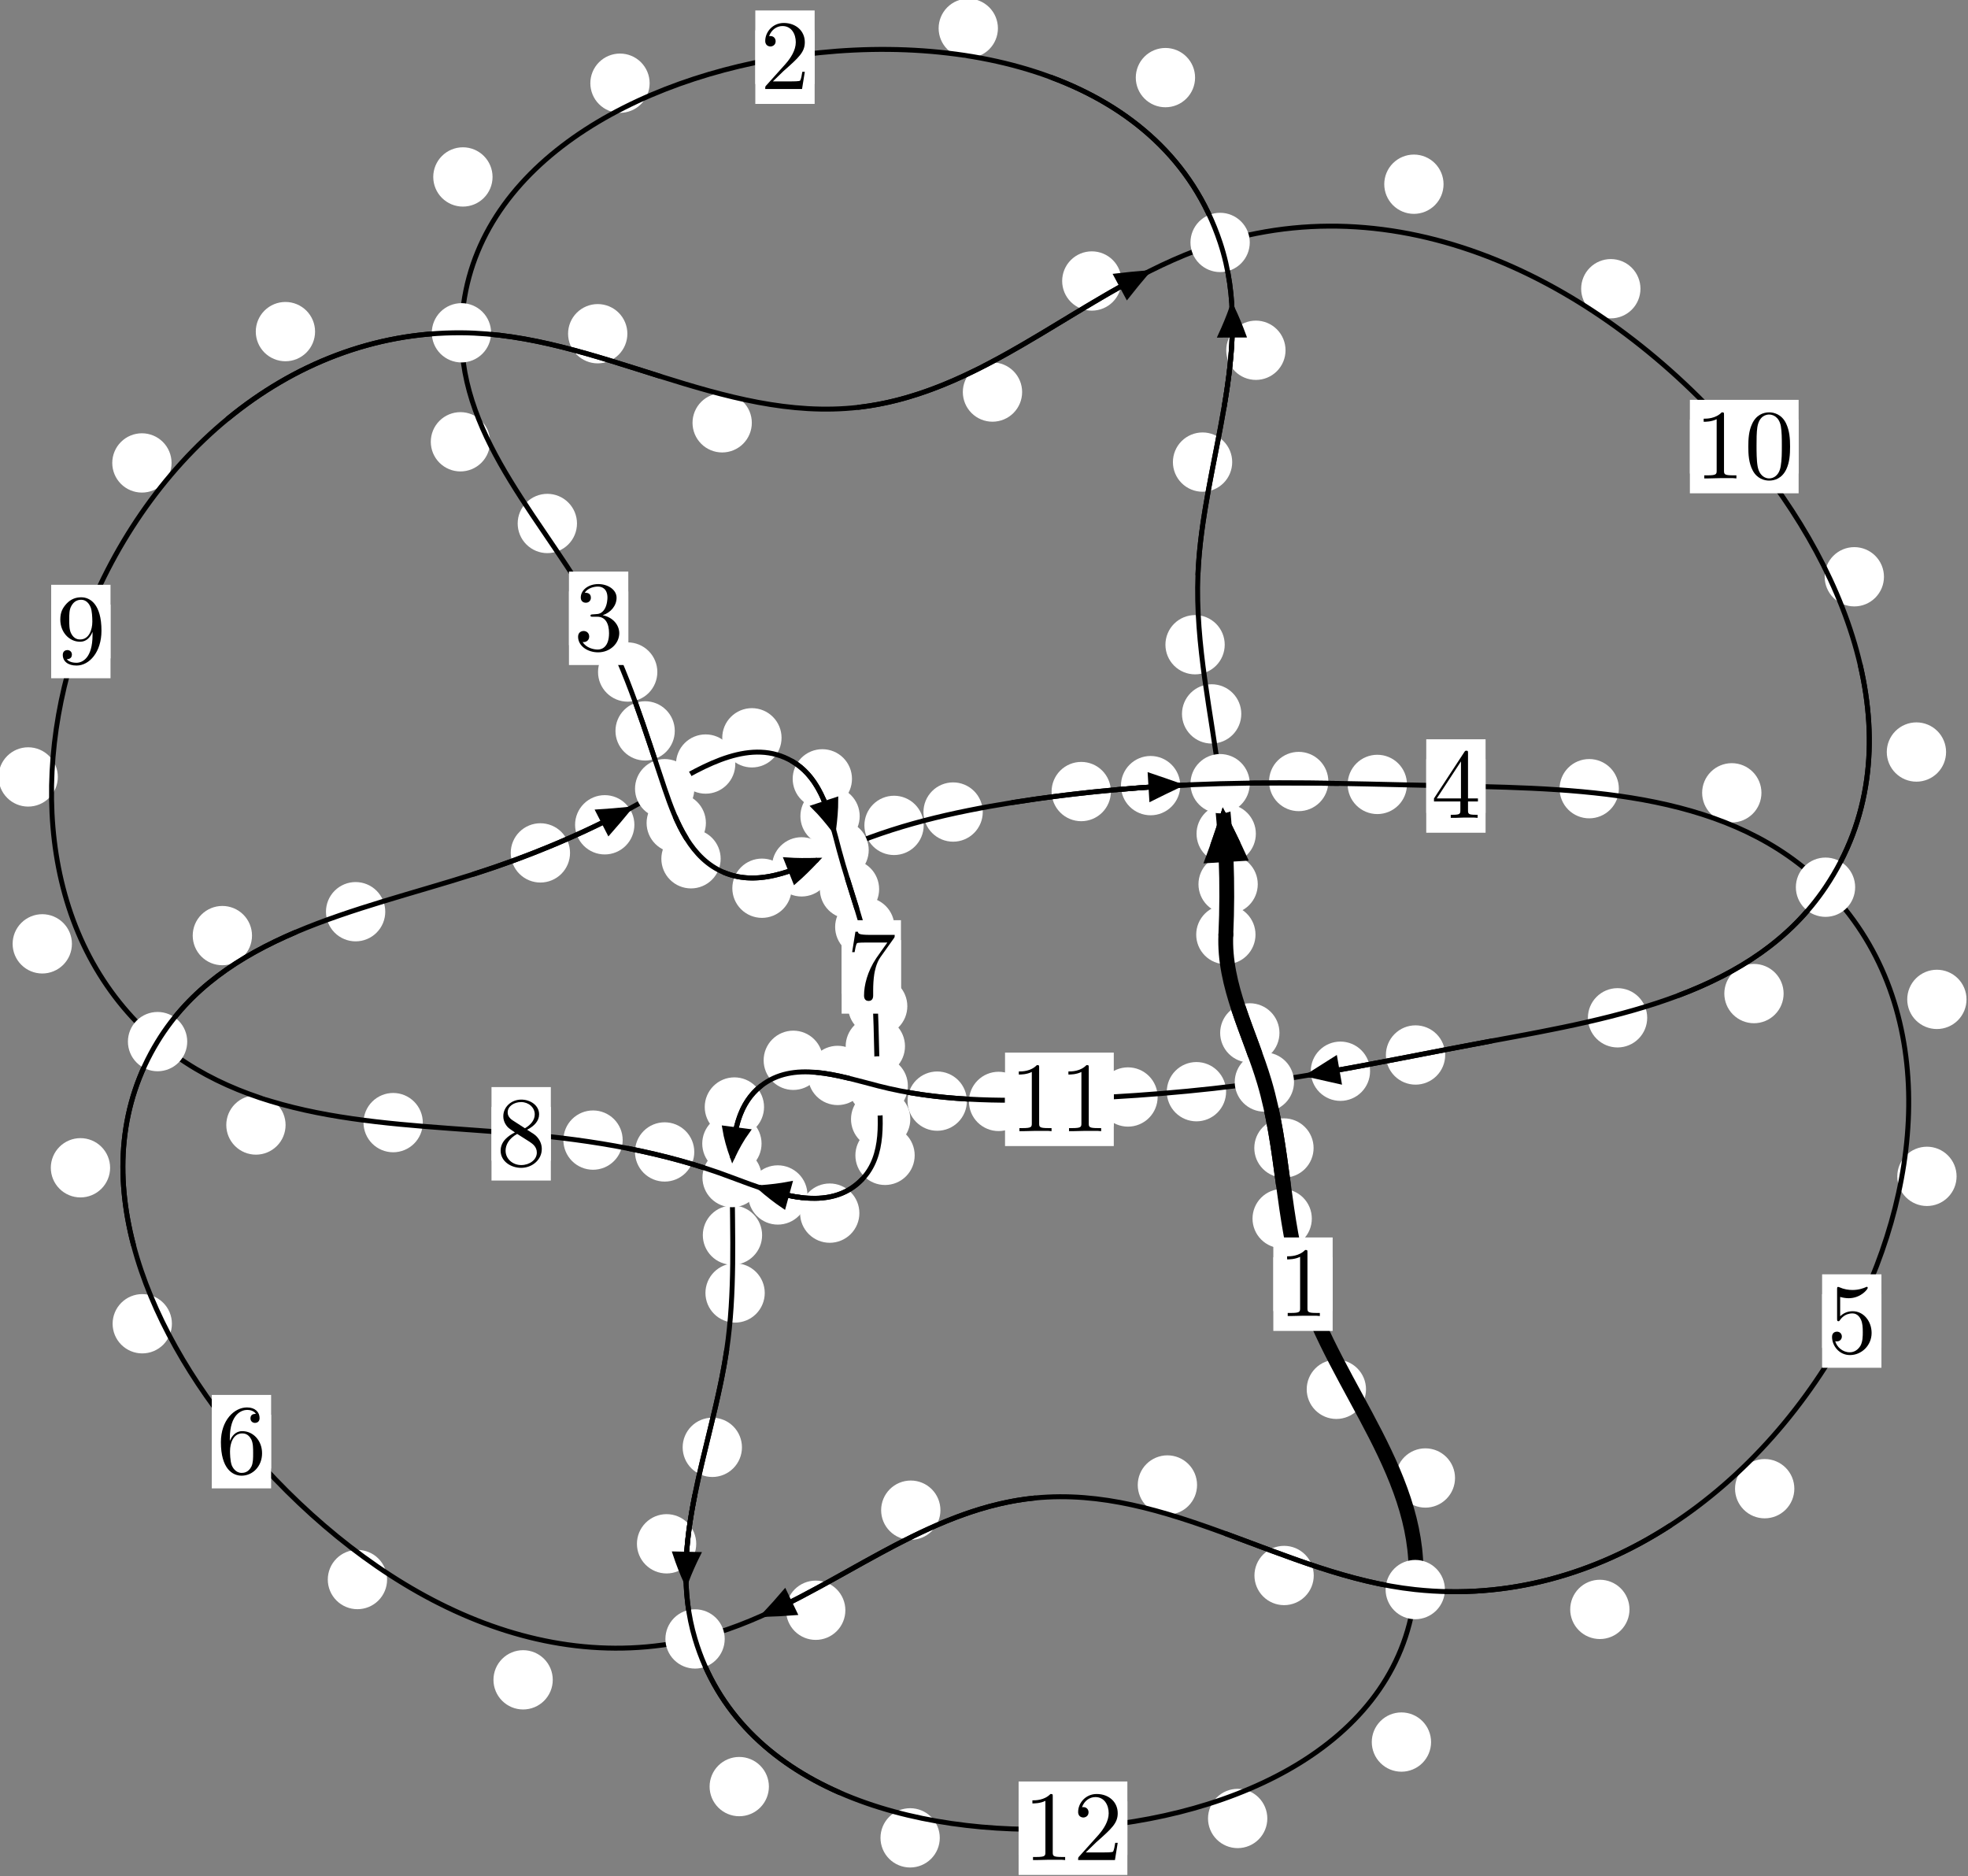 <?xml version="1.0"?>
<!-- Created by MetaPost 1.999 on 2021.07.06:0011 -->
<svg version="1.1" xmlns="http://www.w3.org/2000/svg" xmlns:xlink="http://www.w3.org/1999/xlink" width="198.394" height="189.14" viewBox="0 0 198.394 189.14">
<rect x="0" y="0" width="198.394" height="189.14" fill="#808080" stroke="none"/>
<!-- Original BoundingBox: -123.148849 -110.002686 75.245346 79.137009 -->
  <defs>
    <g transform="scale(0.01,0.01)" id="GLYPHcmr10_48">
      <path style="fill-rule: evenodd;" d="M460 -320C460 -400,455 -480,420 -554C374 -650,292 -666,250 -666C190 -666,117 -640,76 -547C44 -478,39 -400,39 -320C39 -245,43 -155,84 -79C127 2,200 22,249 22C303 22,379 1,423 -94C455 -163,460 -241,460 -320M249 -0C210 -0,151 -25,133 -121C122 -181,122 -273,122 -332C122 -396,122 -462,130 -516C149 -635,224 -644,249 -644C282 -644,348 -626,367 -527C377 -471,377 -395,377 -332C377 -257,377 -189,366 -125C351 -30,294 -0,249 -0"></path>
    </g>
    <g transform="scale(0.01,0.01)" id="GLYPHcmr10_49">
      <path style="fill-rule: evenodd;" d="M294 -640C294 -664,294 -666,271 -666C209 -602,121 -602,89 -602L89 -571C109 -571,168 -571,220 -597L220 -79C220 -43,217 -31,127 -31L95 -31L95 -0L257 -0L130 -3L217 -3L257 -3L297 -3L384 -3L419 -0L419 -31L387 -31C297 -31,294 -42,294 -79"></path>
    </g>
    <g transform="scale(0.01,0.01)" id="GLYPHcmr10_50">
      <path style="fill-rule: evenodd;" d="M127 -77L233 -180C389 -318,449 -372,449 -472C449 -586,359 -666,237 -666C124 -666,50 -574,50 -485C50 -429,100 -429,103 -429C120 -429,155 -441,155 -482C155 -508,137 -534,102 -534C94 -534,92 -534,89 -533C112 -598,166 -635,224 -635C315 -635,358 -554,358 -472C358 -392,308 -313,253 -251L61 -37C50 -26,50 -24,50 -0L421 -0L449 -174L424 -174C419 -144,412 -100,402 -85C395 -77,329 -77,307 -77"></path>
    </g>
    <g transform="scale(0.01,0.01)" id="GLYPHcmr10_51">
      <path style="fill-rule: evenodd;" d="M290 -352C372 -379,430 -449,430 -528C430 -610,342 -666,246 -666C145 -666,69 -606,69 -530C69 -497,91 -478,120 -478C151 -478,171 -500,171 -529C171 -579,124 -579,109 -579C140 -628,206 -641,242 -641C283 -641,338 -619,338 -529C338 -517,336 -459,310 -415C280 -367,246 -364,221 -363C213 -362,189 -360,182 -360C174 -359,167 -358,167 -348C167 -337,174 -337,191 -337L235 -337C317 -337,354 -269,354 -171C354 -35,285 -6,241 -6C198 -6,123 -23,88 -82C123 -77,154 -99,154 -137C154 -173,127 -193,98 -193C74 -193,42 -179,42 -135C42 -44,135 22,244 22C366 22,457 -69,457 -171C457 -253,394 -331,290 -352"></path>
    </g>
    <g transform="scale(0.01,0.01)" id="GLYPHcmr10_52">
      <path style="fill-rule: evenodd;" d="M294 -165L294 -78C294 -42,292 -31,218 -31L197 -31L197 -0L332 -0L238 -3L290 -3L332 -3L374 -3L427 -3L468 -0L468 -31L447 -31C373 -31,371 -42,371 -78L371 -165L471 -165L471 -196L371 -196L371 -651C371 -671,371 -677,355 -677C346 -677,343 -677,335 -665L28 -196L28 -165M300 -196L56 -196L300 -569"></path>
    </g>
    <g transform="scale(0.01,0.01)" id="GLYPHcmr10_53">
      <path style="fill-rule: evenodd;" d="M449 -201C449 -320,367 -420,259 -420C211 -420,168 -404,132 -369L132 -564C152 -558,185 -551,217 -551C340 -551,410 -642,410 -655C410 -661,407 -666,400 -666C399 -666,397 -666,392 -663C372 -654,323 -634,256 -634C216 -634,170 -641,123 -662C115 -665,113 -665,111 -665C101 -665,101 -657,101 -641L101 -345C101 -327,101 -319,115 -319C122 -319,124 -322,128 -328C139 -344,176 -398,257 -398C309 -398,334 -352,342 -334C358 -297,360 -258,360 -208C360 -173,360 -113,336 -71C312 -32,275 -6,229 -6C156 -6,99 -59,82 -118C85 -117,88 -116,99 -116C132 -116,149 -141,149 -165C149 -189,132 -214,99 -214C85 -214,50 -207,50 -161C50 -75,119 22,231 22C347 22,449 -74,449 -201"></path>
    </g>
    <g transform="scale(0.01,0.01)" id="GLYPHcmr10_54">
      <path style="fill-rule: evenodd;" d="M132 -328L132 -352C132 -605,256 -641,307 -641C331 -641,373 -635,395 -601C380 -601,340 -601,340 -556C340 -525,364 -510,386 -510C402 -510,432 -519,432 -558C432 -618,388 -666,305 -666C177 -666,42 -537,42 -316C42 -49,158 22,251 22C362 22,457 -72,457 -204C457 -331,368 -427,257 -427C189 -427,152 -376,132 -328M251 -6C188 -6,158 -66,152 -81C134 -128,134 -208,134 -226C134 -304,166 -404,256 -404C272 -404,318 -404,349 -342C367 -305,367 -254,367 -205C367 -157,367 -107,350 -71C320 -11,274 -6,251 -6"></path>
    </g>
    <g transform="scale(0.01,0.01)" id="GLYPHcmr10_55">
      <path style="fill-rule: evenodd;" d="M476 -609C485 -621,485 -623,485 -644L242 -644C120 -644,118 -657,114 -676L89 -676L56 -470L81 -470C84 -486,93 -549,106 -561C113 -567,191 -567,204 -567L411 -567C400 -551,321 -442,299 -409C209 -274,176 -135,176 -33C176 -23,176 22,222 22C268 22,268 -23,268 -33L268 -84C268 -139,271 -194,279 -248C283 -271,297 -357,341 -419"></path>
    </g>
    <g transform="scale(0.01,0.01)" id="GLYPHcmr10_56">
      <path style="fill-rule: evenodd;" d="M163 -457C117 -487,113 -521,113 -538C113 -599,178 -641,249 -641C322 -641,386 -589,386 -517C386 -460,347 -412,287 -377M309 -362C381 -399,430 -451,430 -517C430 -609,341 -666,250 -666C150 -666,69 -592,69 -499C69 -481,71 -436,113 -389C124 -377,161 -352,186 -335C128 -306,42 -250,42 -151C42 -45,144 22,249 22C362 22,457 -61,457 -168C457 -204,446 -249,408 -291C389 -312,373 -322,309 -362M209 -320L332 -242C360 -223,407 -193,407 -132C407 -58,332 -6,250 -6C164 -6,92 -68,92 -151C92 -209,124 -273,209 -320"></path>
    </g>
    <g transform="scale(0.01,0.01)" id="GLYPHcmr10_57">
      <path style="fill-rule: evenodd;" d="M367 -318L367 -286C367 -52,263 -6,205 -6C188 -6,134 -8,107 -42C151 -42,159 -71,159 -88C159 -119,135 -134,113 -134C97 -134,67 -125,67 -86C67 -19,121 22,206 22C335 22,457 -114,457 -329C457 -598,342 -666,253 -666C198 -666,149 -648,106 -603C65 -558,42 -516,42 -441C42 -316,130 -218,242 -218C303 -218,344 -260,367 -318M243 -241C227 -241,181 -241,150 -304C132 -341,132 -391,132 -440C132 -494,132 -541,153 -578C180 -628,218 -641,253 -641C299 -641,332 -607,349 -562C361 -530,365 -467,365 -421C365 -338,331 -241,243 -241"></path>
    </g>
  </defs>
  <path d="M126.795 89.135C126.795 88.342,126.48 87.582,125.92 87.022C125.36 86.461,124.599 86.146,123.807 86.146C123.014 86.146,122.254 86.461,121.693 87.022C121.133 87.582,120.818 88.342,120.818 89.135C120.818 89.928,121.133 90.688,121.693 91.248C122.254 91.809,123.014 92.124,123.807 92.124C124.599 92.124,125.36 91.809,125.92 91.248C126.48 90.688,126.795 89.928,126.795 89.135Z" style="fill: rgb(100%,100%,100%);stroke: none;"></path>
  <path d="M126.567 94.213C126.567 93.421,126.252 92.66,125.692 92.1C125.131 91.539,124.371 91.225,123.578 91.225C122.786 91.225,122.026 91.539,121.465 92.1C120.905 92.66,120.59 93.421,120.59 94.213C120.59 95.006,120.905 95.766,121.465 96.327C122.026 96.887,122.786 97.202,123.578 97.202C124.371 97.202,125.131 96.887,125.692 96.327C126.252 95.766,126.567 95.006,126.567 94.213Z" style="fill: rgb(100%,100%,100%);stroke: none;"></path>
  <path d="M125.134 71.964C125.134 71.172,124.819 70.412,124.258 69.851C123.698 69.291,122.938 68.976,122.145 68.976C121.352 68.976,120.592 69.291,120.032 69.851C119.471 70.412,119.156 71.172,119.156 71.964C119.156 72.757,119.471 73.517,120.032 74.078C120.592 74.638,121.352 74.953,122.145 74.953C122.938 74.953,123.698 74.638,124.258 74.078C124.819 73.517,125.134 72.757,125.134 71.964Z" style="fill: rgb(100%,100%,100%);stroke: none;"></path>
  <path d="M126.602 84.046C126.602 83.254,126.287 82.494,125.727 81.933C125.166 81.373,124.406 81.058,123.613 81.058C122.821 81.058,122.06 81.373,121.5 81.933C120.939 82.494,120.624 83.254,120.624 84.046C120.624 84.839,120.939 85.599,121.5 86.16C122.06 86.72,122.821 87.035,123.613 87.035C124.406 87.035,125.166 86.72,125.727 86.16C126.287 85.599,126.602 84.839,126.602 84.046Z" style="fill: rgb(100%,100%,100%);stroke: none;"></path>
  <path d="M124.218 46.581C124.218 45.788,123.903 45.028,123.343 44.468C122.782 43.907,122.022 43.592,121.23 43.592C120.437 43.592,119.677 43.907,119.116 44.468C118.556 45.028,118.241 45.788,118.241 46.581C118.241 47.374,118.556 48.134,119.116 48.694C119.677 49.255,120.437 49.57,121.23 49.57C122.022 49.57,122.782 49.255,123.343 48.694C123.903 48.134,124.218 47.374,124.218 46.581Z" style="fill: rgb(100%,100%,100%);stroke: none;"></path>
  <path d="M123.464 64.99C123.464 64.198,123.149 63.438,122.589 62.877C122.028 62.317,121.268 62.002,120.475 62.002C119.683 62.002,118.923 62.317,118.362 62.877C117.802 63.438,117.487 64.198,117.487 64.99C117.487 65.783,117.802 66.543,118.362 67.104C118.923 67.664,119.683 67.979,120.475 67.979C121.268 67.979,122.028 67.664,122.589 67.104C123.149 66.543,123.464 65.783,123.464 64.99Z" style="fill: rgb(100%,100%,100%);stroke: none;"></path>
  <path d="M120.476 7.824C120.476 7.031,120.161 6.271,119.6 5.71C119.04 5.15,118.28 4.835,117.487 4.835C116.694 4.835,115.934 5.15,115.374 5.71C114.813 6.271,114.498 7.031,114.498 7.824C114.498 8.616,114.813 9.377,115.374 9.937C115.934 10.498,116.694 10.813,117.487 10.813C118.28 10.813,119.04 10.498,119.6 9.937C120.161 9.377,120.476 8.616,120.476 7.824Z" style="fill: rgb(100%,100%,100%);stroke: none;"></path>
  <path d="M129.595 35.308C129.595 34.516,129.28 33.756,128.72 33.195C128.159 32.635,127.399 32.32,126.606 32.32C125.814 32.32,125.054 32.635,124.493 33.195C123.933 33.756,123.618 34.516,123.618 35.308C123.618 36.101,123.933 36.861,124.493 37.422C125.054 37.982,125.814 38.297,126.606 38.297C127.399 38.297,128.159 37.982,128.72 37.422C129.28 36.861,129.595 36.101,129.595 35.308Z" style="fill: rgb(100%,100%,100%);stroke: none;"></path>
  <path d="M65.49 8.388C65.49 7.595,65.175 6.835,64.614 6.274C64.054 5.714,63.294 5.399,62.501 5.399C61.708 5.399,60.948 5.714,60.388 6.274C59.827 6.835,59.512 7.595,59.512 8.388C59.512 9.18,59.827 9.94,60.388 10.501C60.948 11.061,61.708 11.376,62.501 11.376C63.294 11.376,64.054 11.061,64.614 10.501C65.175 9.94,65.49 9.18,65.49 8.388Z" style="fill: rgb(100%,100%,100%);stroke: none;"></path>
  <path d="M100.6 2.852C100.6 2.059,100.285 1.299,99.725 0.738C99.164 0.178,98.404 -0.137,97.611 -0.137C96.819 -0.137,96.059 0.178,95.498 0.738C94.938 1.299,94.623 2.059,94.623 2.852C94.623 3.644,94.938 4.405,95.498 4.965C96.059 5.526,96.819 5.84,97.611 5.84C98.404 5.84,99.164 5.526,99.725 4.965C100.285 4.405,100.6 3.644,100.6 2.852Z" style="fill: rgb(100%,100%,100%);stroke: none;"></path>
  <path d="M49.405 44.535C49.405 43.742,49.09 42.982,48.53 42.421C47.969 41.861,47.209 41.546,46.417 41.546C45.624 41.546,44.864 41.861,44.303 42.421C43.743 42.982,43.428 43.742,43.428 44.535C43.428 45.327,43.743 46.088,44.303 46.648C44.864 47.208,45.624 47.523,46.417 47.523C47.209 47.523,47.969 47.208,48.53 46.648C49.09 46.088,49.405 45.327,49.405 44.535Z" style="fill: rgb(100%,100%,100%);stroke: none;"></path>
  <path d="M49.654 17.837C49.654 17.045,49.339 16.284,48.778 15.724C48.218 15.163,47.458 14.848,46.665 14.848C45.872 14.848,45.112 15.163,44.552 15.724C43.991 16.284,43.676 17.045,43.676 17.837C43.676 18.63,43.991 19.39,44.552 19.951C45.112 20.511,45.872 20.826,46.665 20.826C47.458 20.826,48.218 20.511,48.778 19.951C49.339 19.39,49.654 18.63,49.654 17.837Z" style="fill: rgb(100%,100%,100%);stroke: none;"></path>
  <path d="M66.266 67.743C66.266 66.95,65.951 66.19,65.391 65.63C64.83 65.069,64.07 64.754,63.277 64.754C62.485 64.754,61.724 65.069,61.164 65.63C60.603 66.19,60.288 66.95,60.288 67.743C60.288 68.536,60.603 69.296,61.164 69.856C61.724 70.417,62.485 70.732,63.277 70.732C64.07 70.732,64.83 70.417,65.391 69.856C65.951 69.296,66.266 68.536,66.266 67.743Z" style="fill: rgb(100%,100%,100%);stroke: none;"></path>
  <path d="M58.166 52.769C58.166 51.976,57.851 51.216,57.29 50.656C56.73 50.095,55.97 49.78,55.177 49.78C54.384 49.78,53.624 50.095,53.064 50.656C52.503 51.216,52.188 51.976,52.188 52.769C52.188 53.562,52.503 54.322,53.064 54.882C53.624 55.443,54.384 55.758,55.177 55.758C55.97 55.758,56.73 55.443,57.29 54.882C57.851 54.322,58.166 53.562,58.166 52.769Z" style="fill: rgb(100%,100%,100%);stroke: none;"></path>
  <path d="M71.162 82.956C71.162 82.163,70.847 81.403,70.286 80.842C69.726 80.282,68.966 79.967,68.173 79.967C67.38 79.967,66.62 80.282,66.06 80.842C65.499 81.403,65.184 82.163,65.184 82.956C65.184 83.748,65.499 84.508,66.06 85.069C66.62 85.629,67.38 85.944,68.173 85.944C68.966 85.944,69.726 85.629,70.286 85.069C70.847 84.508,71.162 83.748,71.162 82.956Z" style="fill: rgb(100%,100%,100%);stroke: none;"></path>
  <path d="M68.024 73.677C68.024 72.884,67.709 72.124,67.149 71.564C66.588 71.003,65.828 70.688,65.035 70.688C64.243 70.688,63.482 71.003,62.922 71.564C62.361 72.124,62.046 72.884,62.046 73.677C62.046 74.47,62.361 75.23,62.922 75.79C63.482 76.351,64.243 76.666,65.035 76.666C65.828 76.666,66.588 76.351,67.149 75.79C67.709 75.23,68.024 74.47,68.024 73.677Z" style="fill: rgb(100%,100%,100%);stroke: none;"></path>
  <path d="M79.803 89.538C79.803 88.745,79.488 87.985,78.928 87.424C78.367 86.864,77.607 86.549,76.814 86.549C76.022 86.549,75.262 86.864,74.701 87.424C74.141 87.985,73.826 88.745,73.826 89.538C73.826 90.33,74.141 91.09,74.701 91.651C75.262 92.211,76.022 92.526,76.814 92.526C77.607 92.526,78.367 92.211,78.928 91.651C79.488 91.09,79.803 90.33,79.803 89.538Z" style="fill: rgb(100%,100%,100%);stroke: none;"></path>
  <path d="M72.649 86.568C72.649 85.775,72.334 85.015,71.773 84.454C71.213 83.894,70.453 83.579,69.66 83.579C68.867 83.579,68.107 83.894,67.547 84.454C66.986 85.015,66.671 85.775,66.671 86.568C66.671 87.36,66.986 88.121,67.547 88.681C68.107 89.241,68.867 89.556,69.66 89.556C70.453 89.556,71.213 89.241,71.773 88.681C72.334 88.121,72.649 87.36,72.649 86.568Z" style="fill: rgb(100%,100%,100%);stroke: none;"></path>
  <path d="M93.117 83.203C93.117 82.41,92.802 81.65,92.242 81.09C91.681 80.529,90.921 80.214,90.129 80.214C89.336 80.214,88.576 80.529,88.015 81.09C87.455 81.65,87.14 82.41,87.14 83.203C87.14 83.996,87.455 84.756,88.015 85.316C88.576 85.877,89.336 86.192,90.129 86.192C90.921 86.192,91.681 85.877,92.242 85.316C92.802 84.756,93.117 83.996,93.117 83.203Z" style="fill: rgb(100%,100%,100%);stroke: none;"></path>
  <path d="M83.797 87.382C83.797 86.59,83.482 85.829,82.922 85.269C82.361 84.708,81.601 84.394,80.809 84.394C80.016 84.394,79.256 84.708,78.695 85.269C78.135 85.829,77.82 86.59,77.82 87.382C77.82 88.175,78.135 88.935,78.695 89.496C79.256 90.056,80.016 90.371,80.809 90.371C81.601 90.371,82.361 90.056,82.922 89.496C83.482 88.935,83.797 88.175,83.797 87.382Z" style="fill: rgb(100%,100%,100%);stroke: none;"></path>
  <path d="M111.988 79.793C111.988 79,111.673 78.24,111.113 77.679C110.552 77.119,109.792 76.804,108.999 76.804C108.207 76.804,107.446 77.119,106.886 77.679C106.325 78.24,106.011 79,106.011 79.793C106.011 80.585,106.325 81.345,106.886 81.906C107.446 82.466,108.207 82.781,108.999 82.781C109.792 82.781,110.552 82.466,111.113 81.906C111.673 81.345,111.988 80.585,111.988 79.793Z" style="fill: rgb(100%,100%,100%);stroke: none;"></path>
  <path d="M99.072 81.857C99.072 81.064,98.757 80.304,98.196 79.744C97.636 79.183,96.875 78.868,96.083 78.868C95.29 78.868,94.53 79.183,93.969 79.744C93.409 80.304,93.094 81.064,93.094 81.857C93.094 82.65,93.409 83.41,93.969 83.97C94.53 84.531,95.29 84.846,96.083 84.846C96.875 84.846,97.636 84.531,98.196 83.97C98.757 83.41,99.072 82.65,99.072 81.857Z" style="fill: rgb(100%,100%,100%);stroke: none;"></path>
  <path d="M133.911 78.779C133.911 77.987,133.596 77.227,133.036 76.666C132.475 76.106,131.715 75.791,130.923 75.791C130.13 75.791,129.37 76.106,128.809 76.666C128.249 77.227,127.934 77.987,127.934 78.779C127.934 79.572,128.249 80.332,128.809 80.893C129.37 81.453,130.13 81.768,130.923 81.768C131.715 81.768,132.475 81.453,133.036 80.893C133.596 80.332,133.911 79.572,133.911 78.779Z" style="fill: rgb(100%,100%,100%);stroke: none;"></path>
  <path d="M118.981 79.195C118.981 78.402,118.666 77.642,118.105 77.082C117.545 76.521,116.785 76.206,115.992 76.206C115.199 76.206,114.439 76.521,113.879 77.082C113.318 77.642,113.003 78.402,113.003 79.195C113.003 79.988,113.318 80.748,113.879 81.308C114.439 81.869,115.199 82.184,115.992 82.184C116.785 82.184,117.545 81.869,118.105 81.308C118.666 80.748,118.981 79.988,118.981 79.195Z" style="fill: rgb(100%,100%,100%);stroke: none;"></path>
  <path d="M163.197 79.504C163.197 78.711,162.882 77.951,162.322 77.39C161.761 76.83,161.001 76.515,160.209 76.515C159.416 76.515,158.656 76.83,158.095 77.39C157.535 77.951,157.22 78.711,157.22 79.504C157.22 80.296,157.535 81.056,158.095 81.617C158.656 82.177,159.416 82.492,160.209 82.492C161.001 82.492,161.761 82.177,162.322 81.617C162.882 81.056,163.197 80.296,163.197 79.504Z" style="fill: rgb(100%,100%,100%);stroke: none;"></path>
  <path d="M141.836 79.073C141.836 78.28,141.521 77.52,140.96 76.96C140.4 76.399,139.64 76.084,138.847 76.084C138.054 76.084,137.294 76.399,136.734 76.96C136.173 77.52,135.858 78.28,135.858 79.073C135.858 79.866,136.173 80.626,136.734 81.186C137.294 81.747,138.054 82.062,138.847 82.062C139.64 82.062,140.4 81.747,140.96 81.186C141.521 80.626,141.836 79.866,141.836 79.073Z" style="fill: rgb(100%,100%,100%);stroke: none;"></path>
  <path d="M198.245 100.743C198.245 99.95,197.93 99.19,197.37 98.629C196.809 98.069,196.049 97.754,195.257 97.754C194.464 97.754,193.704 98.069,193.143 98.629C192.583 99.19,192.268 99.95,192.268 100.743C192.268 101.535,192.583 102.296,193.143 102.856C193.704 103.417,194.464 103.732,195.257 103.732C196.049 103.732,196.809 103.417,197.37 102.856C197.93 102.296,198.245 101.535,198.245 100.743Z" style="fill: rgb(100%,100%,100%);stroke: none;"></path>
  <path d="M177.57 79.919C177.57 79.126,177.255 78.366,176.695 77.806C176.134 77.245,175.374 76.93,174.581 76.93C173.789 76.93,173.028 77.245,172.468 77.806C171.907 78.366,171.593 79.126,171.593 79.919C171.593 80.712,171.907 81.472,172.468 82.032C173.028 82.593,173.789 82.908,174.581 82.908C175.374 82.908,176.134 82.593,176.695 82.032C177.255 81.472,177.57 80.712,177.57 79.919Z" style="fill: rgb(100%,100%,100%);stroke: none;"></path>
  <path d="M180.887 150.067C180.887 149.274,180.572 148.514,180.012 147.953C179.451 147.393,178.691 147.078,177.898 147.078C177.105 147.078,176.345 147.393,175.785 147.953C175.224 148.514,174.909 149.274,174.909 150.067C174.909 150.859,175.224 151.619,175.785 152.18C176.345 152.74,177.105 153.055,177.898 153.055C178.691 153.055,179.451 152.74,180.012 152.18C180.572 151.619,180.887 150.859,180.887 150.067Z" style="fill: rgb(100%,100%,100%);stroke: none;"></path>
  <path d="M197.243 118.582C197.243 117.789,196.928 117.029,196.367 116.469C195.807 115.908,195.047 115.593,194.254 115.593C193.461 115.593,192.701 115.908,192.141 116.469C191.58 117.029,191.265 117.789,191.265 118.582C191.265 119.375,191.58 120.135,192.141 120.695C192.701 121.256,193.461 121.571,194.254 121.571C195.047 121.571,195.807 121.256,196.367 120.695C196.928 120.135,197.243 119.375,197.243 118.582Z" style="fill: rgb(100%,100%,100%);stroke: none;"></path>
  <path d="M132.439 158.817C132.439 158.024,132.124 157.264,131.563 156.704C131.003 156.143,130.243 155.828,129.45 155.828C128.657 155.828,127.897 156.143,127.337 156.704C126.776 157.264,126.461 158.024,126.461 158.817C126.461 159.61,126.776 160.37,127.337 160.93C127.897 161.491,128.657 161.806,129.45 161.806C130.243 161.806,131.003 161.491,131.563 160.93C132.124 160.37,132.439 159.61,132.439 158.817Z" style="fill: rgb(100%,100%,100%);stroke: none;"></path>
  <path d="M164.269 162.235C164.269 161.442,163.954 160.682,163.394 160.121C162.833 159.561,162.073 159.246,161.281 159.246C160.488 159.246,159.728 159.561,159.167 160.121C158.607 160.682,158.292 161.442,158.292 162.235C158.292 163.027,158.607 163.787,159.167 164.348C159.728 164.908,160.488 165.223,161.281 165.223C162.073 165.223,162.833 164.908,163.394 164.348C163.954 163.787,164.269 163.027,164.269 162.235Z" style="fill: rgb(100%,100%,100%);stroke: none;"></path>
  <path d="M94.804 152.233C94.804 151.44,94.489 150.68,93.929 150.119C93.368 149.559,92.608 149.244,91.816 149.244C91.023 149.244,90.263 149.559,89.702 150.119C89.142 150.68,88.827 151.44,88.827 152.233C88.827 153.025,89.142 153.786,89.702 154.346C90.263 154.907,91.023 155.221,91.816 155.221C92.608 155.221,93.368 154.907,93.929 154.346C94.489 153.786,94.804 153.025,94.804 152.233Z" style="fill: rgb(100%,100%,100%);stroke: none;"></path>
  <path d="M120.675 149.694C120.675 148.901,120.36 148.141,119.8 147.581C119.239 147.02,118.479 146.705,117.686 146.705C116.894 146.705,116.133 147.02,115.573 147.581C115.012 148.141,114.697 148.901,114.697 149.694C114.697 150.487,115.012 151.247,115.573 151.807C116.133 152.368,116.894 152.683,117.686 152.683C118.479 152.683,119.239 152.368,119.8 151.807C120.36 151.247,120.675 150.487,120.675 149.694Z" style="fill: rgb(100%,100%,100%);stroke: none;"></path>
  <path d="M55.724 169.335C55.724 168.542,55.409 167.782,54.849 167.221C54.288 166.661,53.528 166.346,52.735 166.346C51.943 166.346,51.182 166.661,50.622 167.221C50.061 167.782,49.746 168.542,49.746 169.335C49.746 170.127,50.061 170.887,50.622 171.448C51.182 172.008,51.943 172.323,52.735 172.323C53.528 172.323,54.288 172.008,54.849 171.448C55.409 170.887,55.724 170.127,55.724 169.335Z" style="fill: rgb(100%,100%,100%);stroke: none;"></path>
  <path d="M85.221 162.321C85.221 161.528,84.906 160.768,84.346 160.207C83.785 159.647,83.025 159.332,82.233 159.332C81.44 159.332,80.68 159.647,80.119 160.207C79.559 160.768,79.244 161.528,79.244 162.321C79.244 163.113,79.559 163.873,80.119 164.434C80.68 164.994,81.44 165.309,82.233 165.309C83.025 165.309,83.785 164.994,84.346 164.434C84.906 163.873,85.221 163.113,85.221 162.321Z" style="fill: rgb(100%,100%,100%);stroke: none;"></path>
  <path d="M17.33 133.44C17.33 132.647,17.015 131.887,16.455 131.327C15.894 130.766,15.134 130.451,14.342 130.451C13.549 130.451,12.789 130.766,12.228 131.327C11.668 131.887,11.353 132.647,11.353 133.44C11.353 134.233,11.668 134.993,12.228 135.553C12.789 136.114,13.549 136.429,14.342 136.429C15.134 136.429,15.894 136.114,16.455 135.553C17.015 134.993,17.33 134.233,17.33 133.44Z" style="fill: rgb(100%,100%,100%);stroke: none;"></path>
  <path d="M39.023 159.225C39.023 158.432,38.708 157.672,38.147 157.112C37.587 156.551,36.827 156.236,36.034 156.236C35.241 156.236,34.481 156.551,33.921 157.112C33.36 157.672,33.045 158.432,33.045 159.225C33.045 160.018,33.36 160.778,33.921 161.338C34.481 161.899,35.241 162.214,36.034 162.214C36.827 162.214,37.587 161.899,38.147 161.338C38.708 160.778,39.023 160.018,39.023 159.225Z" style="fill: rgb(100%,100%,100%);stroke: none;"></path>
  <path d="M25.405 94.312C25.405 93.52,25.09 92.759,24.53 92.199C23.969 91.639,23.209 91.324,22.416 91.324C21.624 91.324,20.864 91.639,20.303 92.199C19.743 92.759,19.428 93.52,19.428 94.312C19.428 95.105,19.743 95.865,20.303 96.426C20.864 96.986,21.624 97.301,22.416 97.301C23.209 97.301,23.969 96.986,24.53 96.426C25.09 95.865,25.405 95.105,25.405 94.312Z" style="fill: rgb(100%,100%,100%);stroke: none;"></path>
  <path d="M11.1 117.718C11.1 116.925,10.785 116.165,10.224 115.604C9.664 115.044,8.904 114.729,8.111 114.729C7.318 114.729,6.558 115.044,5.998 115.604C5.437 116.165,5.122 116.925,5.122 117.718C5.122 118.51,5.437 119.27,5.998 119.831C6.558 120.391,7.318 120.706,8.111 120.706C8.904 120.706,9.664 120.391,10.224 119.831C10.785 119.27,11.1 118.51,11.1 117.718Z" style="fill: rgb(100%,100%,100%);stroke: none;"></path>
  <path d="M57.465 85.975C57.465 85.183,57.15 84.423,56.59 83.862C56.029 83.302,55.269 82.987,54.476 82.987C53.684 82.987,52.923 83.302,52.363 83.862C51.802 84.423,51.488 85.183,51.488 85.975C51.488 86.768,51.802 87.528,52.363 88.089C52.923 88.649,53.684 88.964,54.476 88.964C55.269 88.964,56.029 88.649,56.59 88.089C57.15 87.528,57.465 86.768,57.465 85.975Z" style="fill: rgb(100%,100%,100%);stroke: none;"></path>
  <path d="M38.838 91.904C38.838 91.111,38.524 90.351,37.963 89.791C37.403 89.23,36.642 88.915,35.85 88.915C35.057 88.915,34.297 89.23,33.736 89.791C33.176 90.351,32.861 91.111,32.861 91.904C32.861 92.697,33.176 93.457,33.736 94.017C34.297 94.578,35.057 94.893,35.85 94.893C36.642 94.893,37.403 94.578,37.963 94.017C38.524 93.457,38.838 92.697,38.838 91.904Z" style="fill: rgb(100%,100%,100%);stroke: none;"></path>
  <path d="M74.124 77.02C74.124 76.227,73.809 75.467,73.248 74.906C72.688 74.346,71.928 74.031,71.135 74.031C70.342 74.031,69.582 74.346,69.022 74.906C68.461 75.467,68.146 76.227,68.146 77.02C68.146 77.812,68.461 78.572,69.022 79.133C69.582 79.693,70.342 80.008,71.135 80.008C71.928 80.008,72.688 79.693,73.248 79.133C73.809 78.572,74.124 77.812,74.124 77.02Z" style="fill: rgb(100%,100%,100%);stroke: none;"></path>
  <path d="M63.952 83.143C63.952 82.351,63.637 81.59,63.076 81.03C62.516 80.469,61.756 80.154,60.963 80.154C60.17 80.154,59.41 80.469,58.85 81.03C58.289 81.59,57.974 82.351,57.974 83.143C57.974 83.936,58.289 84.696,58.85 85.257C59.41 85.817,60.17 86.132,60.963 86.132C61.756 86.132,62.516 85.817,63.076 85.257C63.637 84.696,63.952 83.936,63.952 83.143Z" style="fill: rgb(100%,100%,100%);stroke: none;"></path>
  <path d="M85.888 78.51C85.888 77.718,85.573 76.957,85.013 76.397C84.452 75.836,83.692 75.522,82.9 75.522C82.107 75.522,81.347 75.836,80.786 76.397C80.226 76.957,79.911 77.718,79.911 78.51C79.911 79.303,80.226 80.063,80.786 80.624C81.347 81.184,82.107 81.499,82.9 81.499C83.692 81.499,84.452 81.184,85.013 80.624C85.573 80.063,85.888 79.303,85.888 78.51Z" style="fill: rgb(100%,100%,100%);stroke: none;"></path>
  <path d="M78.788 74.374C78.788 73.581,78.473 72.821,77.912 72.261C77.352 71.7,76.592 71.385,75.799 71.385C75.006 71.385,74.246 71.7,73.686 72.261C73.125 72.821,72.81 73.581,72.81 74.374C72.81 75.167,73.125 75.927,73.686 76.487C74.246 77.048,75.006 77.363,75.799 77.363C76.592 77.363,77.352 77.048,77.912 76.487C78.473 75.927,78.788 75.167,78.788 74.374Z" style="fill: rgb(100%,100%,100%);stroke: none;"></path>
  <path d="M88.625 89.629C88.625 88.837,88.31 88.076,87.75 87.516C87.189 86.955,86.429 86.641,85.636 86.641C84.844 86.641,84.083 86.955,83.523 87.516C82.962 88.076,82.648 88.837,82.648 89.629C82.648 90.422,82.962 91.182,83.523 91.743C84.083 92.303,84.844 92.618,85.636 92.618C86.429 92.618,87.189 92.303,87.75 91.743C88.31 91.182,88.625 90.422,88.625 89.629Z" style="fill: rgb(100%,100%,100%);stroke: none;"></path>
  <path d="M86.666 82.271C86.666 81.478,86.351 80.718,85.791 80.158C85.23 79.597,84.47 79.282,83.678 79.282C82.885 79.282,82.125 79.597,81.564 80.158C81.004 80.718,80.689 81.478,80.689 82.271C80.689 83.064,81.004 83.824,81.564 84.384C82.125 84.945,82.885 85.26,83.678 85.26C84.47 85.26,85.23 84.945,85.791 84.384C86.351 83.824,86.666 83.064,86.666 82.271Z" style="fill: rgb(100%,100%,100%);stroke: none;"></path>
  <path d="M91.467 101.43C91.467 100.638,91.152 99.878,90.592 99.317C90.031 98.757,89.271 98.442,88.479 98.442C87.686 98.442,86.926 98.757,86.365 99.317C85.805 99.878,85.49 100.638,85.49 101.43C85.49 102.223,85.805 102.983,86.365 103.544C86.926 104.104,87.686 104.419,88.479 104.419C89.271 104.419,90.031 104.104,90.592 103.544C91.152 102.983,91.467 102.223,91.467 101.43Z" style="fill: rgb(100%,100%,100%);stroke: none;"></path>
  <path d="M90.168 93.442C90.168 92.65,89.853 91.89,89.293 91.329C88.732 90.769,87.972 90.454,87.179 90.454C86.387 90.454,85.627 90.769,85.066 91.329C84.506 91.89,84.191 92.65,84.191 93.442C84.191 94.235,84.506 94.995,85.066 95.556C85.627 96.116,86.387 96.431,87.179 96.431C87.972 96.431,88.732 96.116,89.293 95.556C89.853 94.995,90.168 94.235,90.168 93.442Z" style="fill: rgb(100%,100%,100%);stroke: none;"></path>
  <path d="M91.767 112.816C91.767 112.024,91.453 111.264,90.892 110.703C90.332 110.143,89.571 109.828,88.779 109.828C87.986 109.828,87.226 110.143,86.665 110.703C86.105 111.264,85.79 112.024,85.79 112.816C85.79 113.609,86.105 114.369,86.665 114.93C87.226 115.49,87.986 115.805,88.779 115.805C89.571 115.805,90.332 115.49,90.892 114.93C91.453 114.369,91.767 113.609,91.767 112.816Z" style="fill: rgb(100%,100%,100%);stroke: none;"></path>
  <path d="M91.232 105.467C91.232 104.674,90.917 103.914,90.356 103.353C89.796 102.793,89.036 102.478,88.243 102.478C87.45 102.478,86.69 102.793,86.13 103.353C85.569 103.914,85.254 104.674,85.254 105.467C85.254 106.259,85.569 107.019,86.13 107.58C86.69 108.14,87.45 108.455,88.243 108.455C89.036 108.455,89.796 108.14,90.356 107.58C90.917 107.019,91.232 106.259,91.232 105.467Z" style="fill: rgb(100%,100%,100%);stroke: none;"></path>
  <path d="M86.634 122.289C86.634 121.496,86.319 120.736,85.758 120.176C85.198 119.615,84.438 119.3,83.645 119.3C82.852 119.3,82.092 119.615,81.532 120.176C80.971 120.736,80.656 121.496,80.656 122.289C80.656 123.082,80.971 123.842,81.532 124.402C82.092 124.963,82.852 125.278,83.645 125.278C84.438 125.278,85.198 124.963,85.758 124.402C86.319 123.842,86.634 123.082,86.634 122.289Z" style="fill: rgb(100%,100%,100%);stroke: none;"></path>
  <path d="M92.209 116.464C92.209 115.671,91.895 114.911,91.334 114.351C90.774 113.79,90.013 113.475,89.221 113.475C88.428 113.475,87.668 113.79,87.107 114.351C86.547 114.911,86.232 115.671,86.232 116.464C86.232 117.257,86.547 118.017,87.107 118.577C87.668 119.138,88.428 119.453,89.221 119.453C90.013 119.453,90.774 119.138,91.334 118.577C91.895 118.017,92.209 117.257,92.209 116.464Z" style="fill: rgb(100%,100%,100%);stroke: none;"></path>
  <path d="M69.99 116.121C69.99 115.329,69.675 114.569,69.115 114.008C68.555 113.448,67.794 113.133,67.002 113.133C66.209 113.133,65.449 113.448,64.888 114.008C64.328 114.569,64.013 115.329,64.013 116.121C64.013 116.914,64.328 117.674,64.888 118.235C65.449 118.795,66.209 119.11,67.002 119.11C67.794 119.11,68.555 118.795,69.115 118.235C69.675 117.674,69.99 116.914,69.99 116.121Z" style="fill: rgb(100%,100%,100%);stroke: none;"></path>
  <path d="M81.399 120.457C81.399 119.665,81.084 118.905,80.524 118.344C79.963 117.784,79.203 117.469,78.41 117.469C77.618 117.469,76.858 117.784,76.297 118.344C75.737 118.905,75.422 119.665,75.422 120.457C75.422 121.25,75.737 122.01,76.297 122.571C76.858 123.131,77.618 123.446,78.41 123.446C79.203 123.446,79.963 123.131,80.524 122.571C81.084 122.01,81.399 121.25,81.399 120.457Z" style="fill: rgb(100%,100%,100%);stroke: none;"></path>
  <path d="M42.623 113.165C42.623 112.372,42.308 111.612,41.748 111.052C41.187 110.491,40.427 110.176,39.635 110.176C38.842 110.176,38.082 110.491,37.521 111.052C36.961 111.612,36.646 112.372,36.646 113.165C36.646 113.958,36.961 114.718,37.521 115.278C38.082 115.839,38.842 116.154,39.635 116.154C40.427 116.154,41.187 115.839,41.748 115.278C42.308 114.718,42.623 113.958,42.623 113.165Z" style="fill: rgb(100%,100%,100%);stroke: none;"></path>
  <path d="M62.772 114.927C62.772 114.134,62.457 113.374,61.897 112.814C61.336 112.253,60.576 111.938,59.784 111.938C58.991 111.938,58.231 112.253,57.67 112.814C57.11 113.374,56.795 114.134,56.795 114.927C56.795 115.72,57.11 116.48,57.67 117.04C58.231 117.601,58.991 117.916,59.784 117.916C60.576 117.916,61.336 117.601,61.897 117.04C62.457 116.48,62.772 115.72,62.772 114.927Z" style="fill: rgb(100%,100%,100%);stroke: none;"></path>
  <path d="M7.25 95.144C7.25 94.351,6.935 93.591,6.375 93.031C5.814 92.47,5.054 92.155,4.261 92.155C3.469 92.155,2.708 92.47,2.148 93.031C1.588 93.591,1.273 94.351,1.273 95.144C1.273 95.937,1.588 96.697,2.148 97.257C2.708 97.818,3.469 98.133,4.261 98.133C5.054 98.133,5.814 97.818,6.375 97.257C6.935 96.697,7.25 95.937,7.25 95.144Z" style="fill: rgb(100%,100%,100%);stroke: none;"></path>
  <path d="M28.789 113.406C28.789 112.613,28.474 111.853,27.914 111.293C27.354 110.732,26.593 110.417,25.801 110.417C25.008 110.417,24.248 110.732,23.687 111.293C23.127 111.853,22.812 112.613,22.812 113.406C22.812 114.199,23.127 114.959,23.687 115.519C24.248 116.08,25.008 116.395,25.801 116.395C26.593 116.395,27.354 116.08,27.914 115.519C28.474 114.959,28.789 114.199,28.789 113.406Z" style="fill: rgb(100%,100%,100%);stroke: none;"></path>
  <path d="M17.295 46.666C17.295 45.873,16.98 45.113,16.419 44.552C15.859 43.992,15.099 43.677,14.306 43.677C13.513 43.677,12.753 43.992,12.193 44.552C11.632 45.113,11.317 45.873,11.317 46.666C11.317 47.458,11.632 48.218,12.193 48.779C12.753 49.339,13.513 49.654,14.306 49.654C15.099 49.654,15.859 49.339,16.419 48.779C16.98 48.218,17.295 47.458,17.295 46.666Z" style="fill: rgb(100%,100%,100%);stroke: none;"></path>
  <path d="M5.829 78.319C5.829 77.526,5.514 76.766,4.953 76.206C4.393 75.645,3.633 75.33,2.84 75.33C2.047 75.33,1.287 75.645,0.727 76.206C0.166 76.766,-0.149 77.526,-0.149 78.319C-0.149 79.112,0.166 79.872,0.727 80.432C1.287 80.993,2.047 81.308,2.84 81.308C3.633 81.308,4.393 80.993,4.953 80.432C5.514 79.872,5.829 79.112,5.829 78.319Z" style="fill: rgb(100%,100%,100%);stroke: none;"></path>
  <path d="M63.245 33.64C63.245 32.848,62.931 32.088,62.37 31.527C61.81 30.967,61.049 30.652,60.257 30.652C59.464 30.652,58.704 30.967,58.143 31.527C57.583 32.088,57.268 32.848,57.268 33.64C57.268 34.433,57.583 35.193,58.143 35.754C58.704 36.314,59.464 36.629,60.257 36.629C61.049 36.629,61.81 36.314,62.37 35.754C62.931 35.193,63.245 34.433,63.245 33.64Z" style="fill: rgb(100%,100%,100%);stroke: none;"></path>
  <path d="M31.762 33.427C31.762 32.635,31.447 31.875,30.887 31.314C30.326 30.754,29.566 30.439,28.774 30.439C27.981 30.439,27.221 30.754,26.66 31.314C26.1 31.875,25.785 32.635,25.785 33.427C25.785 34.22,26.1 34.98,26.66 35.541C27.221 36.101,27.981 36.416,28.774 36.416C29.566 36.416,30.326 36.101,30.887 35.541C31.447 34.98,31.762 34.22,31.762 33.427Z" style="fill: rgb(100%,100%,100%);stroke: none;"></path>
  <path d="M103.041 39.521C103.041 38.729,102.726 37.969,102.165 37.408C101.605 36.848,100.845 36.533,100.052 36.533C99.259 36.533,98.499 36.848,97.939 37.408C97.378 37.969,97.063 38.729,97.063 39.521C97.063 40.314,97.378 41.074,97.939 41.635C98.499 42.195,99.259 42.51,100.052 42.51C100.845 42.51,101.605 42.195,102.165 41.635C102.726 41.074,103.041 40.314,103.041 39.521Z" style="fill: rgb(100%,100%,100%);stroke: none;"></path>
  <path d="M75.791 42.622C75.791 41.829,75.476 41.069,74.915 40.508C74.355 39.948,73.595 39.633,72.802 39.633C72.009 39.633,71.249 39.948,70.689 40.508C70.128 41.069,69.813 41.829,69.813 42.622C69.813 43.414,70.128 44.174,70.689 44.735C71.249 45.295,72.009 45.61,72.802 45.61C73.595 45.61,74.355 45.295,74.915 44.735C75.476 44.174,75.791 43.414,75.791 42.622Z" style="fill: rgb(100%,100%,100%);stroke: none;"></path>
  <path d="M145.524 18.57C145.524 17.777,145.209 17.017,144.649 16.456C144.089 15.896,143.328 15.581,142.536 15.581C141.743 15.581,140.983 15.896,140.422 16.456C139.862 17.017,139.547 17.777,139.547 18.57C139.547 19.362,139.862 20.122,140.422 20.683C140.983 21.243,141.743 21.558,142.536 21.558C143.328 21.558,144.089 21.243,144.649 20.683C145.209 20.122,145.524 19.362,145.524 18.57Z" style="fill: rgb(100%,100%,100%);stroke: none;"></path>
  <path d="M113.055 28.325C113.055 27.533,112.74 26.772,112.179 26.212C111.619 25.652,110.859 25.337,110.066 25.337C109.273 25.337,108.513 25.652,107.952 26.212C107.392 26.772,107.077 27.533,107.077 28.325C107.077 29.118,107.392 29.878,107.952 30.439C108.513 30.999,109.273 31.314,110.066 31.314C110.859 31.314,111.619 30.999,112.179 30.439C112.74 29.878,113.055 29.118,113.055 28.325Z" style="fill: rgb(100%,100%,100%);stroke: none;"></path>
  <path d="M189.922 58.142C189.922 57.349,189.607 56.589,189.047 56.028C188.486 55.468,187.726 55.153,186.933 55.153C186.141 55.153,185.38 55.468,184.82 56.028C184.26 56.589,183.945 57.349,183.945 58.142C183.945 58.934,184.26 59.695,184.82 60.255C185.38 60.816,186.141 61.13,186.933 61.13C187.726 61.13,188.486 60.816,189.047 60.255C189.607 59.695,189.922 58.934,189.922 58.142Z" style="fill: rgb(100%,100%,100%);stroke: none;"></path>
  <path d="M165.374 29.104C165.374 28.311,165.059 27.551,164.499 26.991C163.938 26.43,163.178 26.115,162.386 26.115C161.593 26.115,160.833 26.43,160.272 26.991C159.712 27.551,159.397 28.311,159.397 29.104C159.397 29.897,159.712 30.657,160.272 31.217C160.833 31.778,161.593 32.093,162.386 32.093C163.178 32.093,163.938 31.778,164.499 31.217C165.059 30.657,165.374 29.897,165.374 29.104Z" style="fill: rgb(100%,100%,100%);stroke: none;"></path>
  <path d="M179.806 100.157C179.806 99.364,179.492 98.604,178.931 98.044C178.371 97.483,177.61 97.168,176.818 97.168C176.025 97.168,175.265 97.483,174.704 98.044C174.144 98.604,173.829 99.364,173.829 100.157C173.829 100.95,174.144 101.71,174.704 102.27C175.265 102.831,176.025 103.146,176.818 103.146C177.61 103.146,178.371 102.831,178.931 102.27C179.492 101.71,179.806 100.95,179.806 100.157Z" style="fill: rgb(100%,100%,100%);stroke: none;"></path>
  <path d="M196.184 75.808C196.184 75.015,195.869 74.255,195.308 73.694C194.748 73.134,193.987 72.819,193.195 72.819C192.402 72.819,191.642 73.134,191.081 73.694C190.521 74.255,190.206 75.015,190.206 75.808C190.206 76.6,190.521 77.36,191.081 77.921C191.642 78.481,192.402 78.796,193.195 78.796C193.987 78.796,194.748 78.481,195.308 77.921C195.869 77.36,196.184 76.6,196.184 75.808Z" style="fill: rgb(100%,100%,100%);stroke: none;"></path>
  <path d="M145.689 106.348C145.689 105.555,145.374 104.795,144.814 104.235C144.253 103.674,143.493 103.359,142.7 103.359C141.908 103.359,141.148 103.674,140.587 104.235C140.027 104.795,139.712 105.555,139.712 106.348C139.712 107.141,140.027 107.901,140.587 108.461C141.148 109.022,141.908 109.337,142.7 109.337C143.493 109.337,144.253 109.022,144.814 108.461C145.374 107.901,145.689 107.141,145.689 106.348Z" style="fill: rgb(100%,100%,100%);stroke: none;"></path>
  <path d="M166.054 102.599C166.054 101.806,165.739 101.046,165.178 100.486C164.618 99.925,163.858 99.61,163.065 99.61C162.272 99.61,161.512 99.925,160.952 100.486C160.391 101.046,160.076 101.806,160.076 102.599C160.076 103.392,160.391 104.152,160.952 104.712C161.512 105.273,162.272 105.588,163.065 105.588C163.858 105.588,164.618 105.273,165.178 104.712C165.739 104.152,166.054 103.392,166.054 102.599Z" style="fill: rgb(100%,100%,100%);stroke: none;"></path>
  <path d="M123.603 110.048C123.603 109.255,123.288 108.495,122.727 107.934C122.167 107.374,121.407 107.059,120.614 107.059C119.821 107.059,119.061 107.374,118.501 107.934C117.94 108.495,117.625 109.255,117.625 110.048C117.625 110.84,117.94 111.6,118.501 112.161C119.061 112.721,119.821 113.036,120.614 113.036C121.407 113.036,122.167 112.721,122.727 112.161C123.288 111.6,123.603 110.84,123.603 110.048Z" style="fill: rgb(100%,100%,100%);stroke: none;"></path>
  <path d="M138.116 107.985C138.116 107.192,137.801 106.432,137.241 105.872C136.68 105.311,135.92 104.996,135.128 104.996C134.335 104.996,133.575 105.311,133.014 105.872C132.454 106.432,132.139 107.192,132.139 107.985C132.139 108.778,132.454 109.538,133.014 110.098C133.575 110.659,134.335 110.974,135.128 110.974C135.92 110.974,136.68 110.659,137.241 110.098C137.801 109.538,138.116 108.778,138.116 107.985Z" style="fill: rgb(100%,100%,100%);stroke: none;"></path>
  <path d="M103.656 111.028C103.656 110.235,103.341 109.475,102.781 108.915C102.22 108.354,101.46 108.039,100.667 108.039C99.875 108.039,99.114 108.354,98.554 108.915C97.993 109.475,97.678 110.235,97.678 111.028C97.678 111.821,97.993 112.581,98.554 113.141C99.114 113.702,99.875 114.017,100.667 114.017C101.46 114.017,102.22 113.702,102.781 113.141C103.341 112.581,103.656 111.821,103.656 111.028Z" style="fill: rgb(100%,100%,100%);stroke: none;"></path>
  <path d="M116.701 110.581C116.701 109.789,116.386 109.028,115.825 108.468C115.265 107.907,114.505 107.593,113.712 107.593C112.919 107.593,112.159 107.907,111.599 108.468C111.038 109.028,110.723 109.789,110.723 110.581C110.723 111.374,111.038 112.134,111.599 112.695C112.159 113.255,112.919 113.57,113.712 113.57C114.505 113.57,115.265 113.255,115.825 112.695C116.386 112.134,116.701 111.374,116.701 110.581Z" style="fill: rgb(100%,100%,100%);stroke: none;"></path>
  <path d="M87.428 108.409C87.428 107.616,87.113 106.856,86.552 106.295C85.992 105.735,85.232 105.42,84.439 105.42C83.646 105.42,82.886 105.735,82.326 106.295C81.765 106.856,81.45 107.616,81.45 108.409C81.45 109.201,81.765 109.961,82.326 110.522C82.886 111.082,83.646 111.397,84.439 111.397C85.232 111.397,85.992 111.082,86.552 110.522C87.113 109.961,87.428 109.201,87.428 108.409Z" style="fill: rgb(100%,100%,100%);stroke: none;"></path>
  <path d="M97.47 110.998C97.47 110.206,97.155 109.445,96.594 108.885C96.034 108.325,95.274 108.01,94.481 108.01C93.688 108.01,92.928 108.325,92.368 108.885C91.807 109.445,91.492 110.206,91.492 110.998C91.492 111.791,91.807 112.551,92.368 113.112C92.928 113.672,93.688 113.987,94.481 113.987C95.274 113.987,96.034 113.672,96.594 113.112C97.155 112.551,97.47 111.791,97.47 110.998Z" style="fill: rgb(100%,100%,100%);stroke: none;"></path>
  <path d="M77.023 111.592C77.023 110.799,76.708 110.039,76.147 109.478C75.587 108.918,74.826 108.603,74.034 108.603C73.241 108.603,72.481 108.918,71.92 109.478C71.36 110.039,71.045 110.799,71.045 111.592C71.045 112.384,71.36 113.144,71.92 113.705C72.481 114.265,73.241 114.58,74.034 114.58C74.826 114.58,75.587 114.265,76.147 113.705C76.708 113.144,77.023 112.384,77.023 111.592Z" style="fill: rgb(100%,100%,100%);stroke: none;"></path>
  <path d="M82.96 106.883C82.96 106.09,82.645 105.33,82.085 104.77C81.524 104.209,80.764 103.894,79.971 103.894C79.179 103.894,78.418 104.209,77.858 104.77C77.297 105.33,76.983 106.09,76.983 106.883C76.983 107.676,77.297 108.436,77.858 108.996C78.418 109.557,79.179 109.872,79.971 109.872C80.764 109.872,81.524 109.557,82.085 108.996C82.645 108.436,82.96 107.676,82.96 106.883Z" style="fill: rgb(100%,100%,100%);stroke: none;"></path>
  <path d="M76.828 124.51C76.828 123.717,76.513 122.957,75.953 122.396C75.392 121.836,74.632 121.521,73.839 121.521C73.047 121.521,72.286 121.836,71.726 122.396C71.166 122.957,70.851 123.717,70.851 124.51C70.851 125.302,71.166 126.062,71.726 126.623C72.286 127.183,73.047 127.498,73.839 127.498C74.632 127.498,75.392 127.183,75.953 126.623C76.513 126.062,76.828 125.302,76.828 124.51Z" style="fill: rgb(100%,100%,100%);stroke: none;"></path>
  <path d="M76.772 115.28C76.772 114.487,76.457 113.727,75.896 113.167C75.336 112.606,74.575 112.291,73.783 112.291C72.99 112.291,72.23 112.606,71.669 113.167C71.109 113.727,70.794 114.487,70.794 115.28C70.794 116.073,71.109 116.833,71.669 117.393C72.23 117.954,72.99 118.269,73.783 118.269C74.575 118.269,75.336 117.954,75.896 117.393C76.457 116.833,76.772 116.073,76.772 115.28Z" style="fill: rgb(100%,100%,100%);stroke: none;"></path>
  <path d="M74.796 145.898C74.796 145.105,74.482 144.345,73.921 143.784C73.361 143.224,72.6 142.909,71.808 142.909C71.015 142.909,70.255 143.224,69.694 143.784C69.134 144.345,68.819 145.105,68.819 145.898C68.819 146.69,69.134 147.451,69.694 148.011C70.255 148.572,71.015 148.887,71.808 148.887C72.6 148.887,73.361 148.572,73.921 148.011C74.482 147.451,74.796 146.69,74.796 145.898Z" style="fill: rgb(100%,100%,100%);stroke: none;"></path>
  <path d="M77.094 130.337C77.094 129.544,76.779 128.784,76.218 128.223C75.658 127.663,74.898 127.348,74.105 127.348C73.312 127.348,72.552 127.663,71.992 128.223C71.431 128.784,71.116 129.544,71.116 130.337C71.116 131.129,71.431 131.889,71.992 132.45C72.552 133.01,73.312 133.325,74.105 133.325C74.898 133.325,75.658 133.01,76.218 132.45C76.779 131.889,77.094 131.129,77.094 130.337Z" style="fill: rgb(100%,100%,100%);stroke: none;"></path>
  <path d="M77.513 180.096C77.513 179.304,77.198 178.544,76.637 177.983C76.077 177.423,75.317 177.108,74.524 177.108C73.731 177.108,72.971 177.423,72.411 177.983C71.85 178.544,71.535 179.304,71.535 180.096C71.535 180.889,71.85 181.649,72.411 182.21C72.971 182.77,73.731 183.085,74.524 183.085C75.317 183.085,76.077 182.77,76.637 182.21C77.198 181.649,77.513 180.889,77.513 180.096Z" style="fill: rgb(100%,100%,100%);stroke: none;"></path>
  <path d="M70.187 155.622C70.187 154.829,69.872 154.069,69.312 153.509C68.751 152.948,67.991 152.633,67.199 152.633C66.406 152.633,65.646 152.948,65.085 153.509C64.525 154.069,64.21 154.829,64.21 155.622C64.21 156.415,64.525 157.175,65.085 157.735C65.646 158.296,66.406 158.611,67.199 158.611C67.991 158.611,68.751 158.296,69.312 157.735C69.872 157.175,70.187 156.415,70.187 155.622Z" style="fill: rgb(100%,100%,100%);stroke: none;"></path>
  <path d="M127.758 183.311C127.758 182.518,127.443 181.758,126.882 181.197C126.322 180.637,125.562 180.322,124.769 180.322C123.976 180.322,123.216 180.637,122.656 181.197C122.095 181.758,121.78 182.518,121.78 183.311C121.78 184.103,122.095 184.863,122.656 185.424C123.216 185.984,123.976 186.299,124.769 186.299C125.562 186.299,126.322 185.984,126.882 185.424C127.443 184.863,127.758 184.103,127.758 183.311Z" style="fill: rgb(100%,100%,100%);stroke: none;"></path>
  <path d="M94.739 185.264C94.739 184.471,94.424 183.711,93.864 183.15C93.303 182.59,92.543 182.275,91.751 182.275C90.958 182.275,90.198 182.59,89.637 183.15C89.077 183.711,88.762 184.471,88.762 185.264C88.762 186.056,89.077 186.816,89.637 187.377C90.198 187.937,90.958 188.252,91.751 188.252C92.543 188.252,93.303 187.937,93.864 187.377C94.424 186.816,94.739 186.056,94.739 185.264Z" style="fill: rgb(100%,100%,100%);stroke: none;"></path>
  <path d="M146.681 148.988C146.681 148.195,146.366 147.435,145.806 146.875C145.245 146.314,144.485 145.999,143.692 145.999C142.9 145.999,142.14 146.314,141.579 146.875C141.019 147.435,140.704 148.195,140.704 148.988C140.704 149.781,141.019 150.541,141.579 151.101C142.14 151.662,142.9 151.977,143.692 151.977C144.485 151.977,145.245 151.662,145.806 151.101C146.366 150.541,146.681 149.781,146.681 148.988Z" style="fill: rgb(100%,100%,100%);stroke: none;"></path>
  <path d="M144.266 175.607C144.266 174.815,143.951 174.055,143.391 173.494C142.83 172.934,142.07 172.619,141.277 172.619C140.485 172.619,139.725 172.934,139.164 173.494C138.604 174.055,138.289 174.815,138.289 175.607C138.289 176.4,138.604 177.16,139.164 177.721C139.725 178.281,140.485 178.596,141.277 178.596C142.07 178.596,142.83 178.281,143.391 177.721C143.951 177.16,144.266 176.4,144.266 175.607Z" style="fill: rgb(100%,100%,100%);stroke: none;"></path>
  <path d="M132.244 122.84C132.244 122.047,131.93 121.287,131.369 120.726C130.809 120.166,130.048 119.851,129.256 119.851C128.463 119.851,127.703 120.166,127.142 120.726C126.582 121.287,126.267 122.047,126.267 122.84C126.267 123.632,126.582 124.393,127.142 124.953C127.703 125.513,128.463 125.828,129.256 125.828C130.048 125.828,130.809 125.513,131.369 124.953C131.93 124.393,132.244 123.632,132.244 122.84Z" style="fill: rgb(100%,100%,100%);stroke: none;"></path>
  <path d="M137.707 140.049C137.707 139.256,137.392 138.496,136.832 137.936C136.271 137.375,135.511 137.06,134.719 137.06C133.926 137.06,133.166 137.375,132.605 137.936C132.045 138.496,131.73 139.256,131.73 140.049C131.73 140.842,132.045 141.602,132.605 142.162C133.166 142.723,133.926 143.038,134.719 143.038C135.511 143.038,136.271 142.723,136.832 142.162C137.392 141.602,137.707 140.842,137.707 140.049Z" style="fill: rgb(100%,100%,100%);stroke: none;"></path>
  <path d="M128.983 104.122C128.983 103.329,128.668 102.569,128.107 102.008C127.547 101.448,126.787 101.133,125.994 101.133C125.201 101.133,124.441 101.448,123.881 102.008C123.32 102.569,123.005 103.329,123.005 104.122C123.005 104.914,123.32 105.674,123.881 106.235C124.441 106.795,125.201 107.11,125.994 107.11C126.787 107.11,127.547 106.795,128.107 106.235C128.668 105.674,128.983 104.914,128.983 104.122Z" style="fill: rgb(100%,100%,100%);stroke: none;"></path>
  <path d="M132.423 115.723C132.423 114.93,132.108 114.17,131.548 113.61C130.987 113.049,130.227 112.734,129.434 112.734C128.642 112.734,127.881 113.049,127.321 113.61C126.76 114.17,126.446 114.93,126.446 115.723C126.446 116.516,126.76 117.276,127.321 117.836C127.881 118.397,128.642 118.712,129.434 118.712C130.227 118.712,130.987 118.397,131.548 117.836C132.108 117.276,132.423 116.516,132.423 115.723Z" style="fill: rgb(100%,100%,100%);stroke: none;"></path>
  <path d="M123.578 94.213C123.807 89.135,123.613 84.046,123 79C122.145 71.964,120.475 64.99,120.766 57.9C121.23 46.581,126.606 35.308,123 24.439C117.487 7.824,97.611 2.852,79.134 5.765C62.501 8.388,46.665 17.837,46.519 33.547C46.417 44.535,55.177 52.769,60.348 62.327C63.277 67.743,65.035 73.677,67.006 79.505C68.173 82.956,69.66 86.568,73.002 87.955C76.814 89.538,80.809 87.382,84.587 85.688C90.129 83.203,96.083 81.857,102.076 80.899C108.999 79.793,115.992 79.195,123 79C130.923 78.779,138.847 79.073,146.77 79.233C160.209 79.504,174.581 79.919,184.029 89.435C195.257 100.743,194.254 118.582,186.677 133.167C177.898 150.067,161.281 162.235,142.672 160.237C129.45 158.817,117.686 149.694,104.333 151.005C91.816 152.233,82.233 162.321,70.069 165.213C52.735 169.335,36.034 159.225,24.34 145.325C14.342 133.44,8.111 117.718,15.885 104.999C22.416 94.312,35.85 91.904,47.755 88.115C54.476 85.975,60.963 83.143,67.006 79.505C71.135 77.02,75.799 74.374,79.85 76.734C82.9 78.51,83.678 82.271,84.587 85.688C85.636 89.629,87.179 93.442,87.835 97.471C88.479 101.43,88.243 105.467,88.534 109.465C88.779 112.816,89.221 116.464,86.908 118.88C83.645 122.289,78.41 120.457,73.804 118.707C67.002 116.121,59.784 114.927,52.538 114.293C39.635 113.165,25.801 113.406,15.885 104.999C4.261 95.144,2.84 78.319,8.15 63.66C14.306 46.666,28.774 33.427,46.519 33.547C60.257 33.64,72.802 42.622,86.532 41.06C100.052 39.521,110.066 28.325,123 24.439C142.536 18.57,162.386 29.104,175.838 45.017C186.933 58.142,193.195 75.808,184.029 89.435C176.818 100.157,163.065 102.599,150.314 104.946C142.7 106.348,135.128 107.985,127.463 109.074C120.614 110.048,113.712 110.581,106.799 110.818C100.667 111.028,94.481 110.998,88.534 109.465C84.439 108.409,79.971 106.883,76.691 109.484C74.034 111.592,73.783 115.28,73.804 118.707C73.839 124.51,74.105 130.337,73.257 136.081C71.808 145.898,67.199 155.622,70.069 165.213C74.524 180.096,91.751 185.264,108.168 184.292C124.769 183.311,141.277 175.607,142.672 160.237C143.692 148.988,134.719 140.049,131.355 129.452C129.256 122.84,129.434 115.723,127.463 109.074C125.994 104.122,123.345 99.4,123.578 94.213" style="stroke:rgb(0%,0%,0%); stroke-width: 0.498;stroke-linecap: round;stroke-linejoin: round;stroke-miterlimit: 10;fill: none;"></path>
  <path d="M123.578 94.213C123.807 89.135,123.613 84.046,123 79" style="stroke:rgb(0%,0%,0%); stroke-width: 1.494;stroke-linecap: round;stroke-linejoin: round;stroke-miterlimit: 10;fill: none;"></path>
  <path d="M142.672 160.237C143.692 148.988,134.719 140.049,131.355 129.452C129.256 122.84,129.434 115.723,127.463 109.074C125.994 104.122,123.345 99.4,123.578 94.213" style="stroke:rgb(0%,0%,0%); stroke-width: 1.494;stroke-linecap: round;stroke-linejoin: round;stroke-miterlimit: 10;fill: none;"></path>
  <path d="M125.989 79C125.989 78.207,125.674 77.447,125.113 76.887C124.553 76.326,123.793 76.011,123 76.011C122.207 76.011,121.447 76.326,120.887 76.887C120.326 77.447,120.011 78.207,120.011 79C120.011 79.793,120.326 80.553,120.887 81.113C121.447 81.674,122.207 81.989,123 81.989C123.793 81.989,124.553 81.674,125.113 81.113C125.674 80.553,125.989 79.793,125.989 79Z" style="fill: rgb(100%,100%,100%);stroke: none;"></path>
  <path d="M112.506 79.608C115.996 79.296,119.496 79.098,123 79C126.961 78.89,130.923 78.908,134.885 78.974" style="stroke:rgb(0%,0%,0%); stroke-width: 0.498;stroke-linecap: round;stroke-linejoin: round;stroke-miterlimit: 10;fill: none;"></path>
  <path d="M49.508 33.547C49.508 32.755,49.193 31.995,48.632 31.434C48.072 30.874,47.311 30.559,46.519 30.559C45.726 30.559,44.966 30.874,44.405 31.434C43.845 31.995,43.53 32.755,43.53 33.547C43.53 34.34,43.845 35.1,44.405 35.661C44.966 36.221,45.726 36.536,46.519 36.536C47.311 36.536,48.072 36.221,48.632 35.661C49.193 35.1,49.508 34.34,49.508 33.547Z" style="fill: rgb(100%,100%,100%);stroke: none;"></path>
  <path d="M22.988 42.186C29.593 36.767,37.646 33.487,46.519 33.547C53.388 33.594,59.959 35.862,66.528 37.924" style="stroke:rgb(0%,0%,0%); stroke-width: 0.498;stroke-linecap: round;stroke-linejoin: round;stroke-miterlimit: 10;fill: none;"></path>
  <path d="M87.576 85.688C87.576 84.895,87.261 84.135,86.7 83.574C86.14 83.014,85.38 82.699,84.587 82.699C83.794 82.699,83.034 83.014,82.474 83.574C81.913 84.135,81.598 84.895,81.598 85.688C81.598 86.48,81.913 87.241,82.474 87.801C83.034 88.362,83.794 88.677,84.587 88.677C85.38 88.677,86.14 88.362,86.7 87.801C87.261 87.241,87.576 86.48,87.576 85.688Z" style="fill: rgb(100%,100%,100%);stroke: none;"></path>
  <path d="M83.021 80.596C83.71 82.185,84.132 83.979,84.587 85.688C85.112 87.659,85.76 89.597,86.359 91.547" style="stroke:rgb(0%,0%,0%); stroke-width: 0.498;stroke-linecap: round;stroke-linejoin: round;stroke-miterlimit: 10;fill: none;"></path>
  <path d="M187.018 89.435C187.018 88.642,186.703 87.882,186.143 87.322C185.582 86.761,184.822 86.446,184.029 86.446C183.237 86.446,182.476 86.761,181.916 87.322C181.355 87.882,181.041 88.642,181.041 89.435C181.041 90.228,181.355 90.988,181.916 91.548C182.476 92.109,183.237 92.424,184.029 92.424C184.822 92.424,185.582 92.109,186.143 91.548C186.703 90.988,187.018 90.228,187.018 89.435Z" style="fill: rgb(100%,100%,100%);stroke: none;"></path>
  <path d="M187.531 67.038C189.338 74.798,188.612 82.621,184.029 89.435C180.423 94.796,175.182 98.087,169.249 100.331" style="stroke:rgb(0%,0%,0%); stroke-width: 0.498;stroke-linecap: round;stroke-linejoin: round;stroke-miterlimit: 10;fill: none;"></path>
  <path d="M73.058 165.213C73.058 164.42,72.743 163.66,72.183 163.099C71.622 162.539,70.862 162.224,70.069 162.224C69.277 162.224,68.516 162.539,67.956 163.099C67.395 163.66,67.08 164.42,67.08 165.213C67.08 166.005,67.395 166.766,67.956 167.326C68.516 167.887,69.277 168.202,70.069 168.202C70.862 168.202,71.622 167.887,72.183 167.326C72.743 166.766,73.058 166.005,73.058 165.213Z" style="fill: rgb(100%,100%,100%);stroke: none;"></path>
  <path d="M70.043 150.732C69.069 155.589,68.634 160.417,70.069 165.213C72.297 172.655,77.717 177.667,84.633 180.698" style="stroke:rgb(0%,0%,0%); stroke-width: 0.498;stroke-linecap: round;stroke-linejoin: round;stroke-miterlimit: 10;fill: none;"></path>
  <path d="M69.995 79.505C69.995 78.712,69.68 77.952,69.119 77.392C68.559 76.831,67.799 76.516,67.006 76.516C66.213 76.516,65.453 76.831,64.893 77.392C64.332 77.952,64.017 78.712,64.017 79.505C64.017 80.298,64.332 81.058,64.893 81.618C65.453 82.179,66.213 82.494,67.006 82.494C67.799 82.494,68.559 82.179,69.119 81.618C69.68 81.058,69.995 80.298,69.995 79.505Z" style="fill: rgb(100%,100%,100%);stroke: none;"></path>
  <path d="M64.036 70.762C65.088 73.651,66.021 76.591,67.006 79.505C67.59 81.23,68.253 82.996,69.188 84.504" style="stroke:rgb(0%,0%,0%); stroke-width: 0.498;stroke-linecap: round;stroke-linejoin: round;stroke-miterlimit: 10;fill: none;"></path>
  <path d="M91.523 109.465C91.523 108.672,91.208 107.912,90.648 107.352C90.087 106.791,89.327 106.476,88.534 106.476C87.742 106.476,86.982 106.791,86.421 107.352C85.861 107.912,85.546 108.672,85.546 109.465C85.546 110.258,85.861 111.018,86.421 111.578C86.982 112.139,87.742 112.454,88.534 112.454C89.327 112.454,90.087 112.139,90.648 111.578C91.208 111.018,91.523 110.258,91.523 109.465Z" style="fill: rgb(100%,100%,100%);stroke: none;"></path>
  <path d="M97.597 110.795C94.541 110.622,91.508 110.232,88.534 109.465C86.487 108.937,84.346 108.291,82.307 108.103" style="stroke:rgb(0%,0%,0%); stroke-width: 0.498;stroke-linecap: round;stroke-linejoin: round;stroke-miterlimit: 10;fill: none;"></path>
  <path d="M18.874 104.999C18.874 104.206,18.559 103.446,17.998 102.886C17.438 102.325,16.677 102.01,15.885 102.01C15.092 102.01,14.332 102.325,13.771 102.886C13.211 103.446,12.896 104.206,12.896 104.999C12.896 105.792,13.211 106.552,13.771 107.112C14.332 107.673,15.092 107.988,15.885 107.988C16.677 107.988,17.438 107.673,17.998 107.112C18.559 106.552,18.874 105.792,18.874 104.999Z" style="fill: rgb(100%,100%,100%);stroke: none;"></path>
  <path d="M13.448 125.475C11.612 118.469,11.998 111.358,15.885 104.999C19.151 99.656,24.142 96.382,29.805 93.97" style="stroke:rgb(0%,0%,0%); stroke-width: 0.498;stroke-linecap: round;stroke-linejoin: round;stroke-miterlimit: 10;fill: none;"></path>
  <path d="M125.989 24.439C125.989 23.646,125.674 22.886,125.113 22.326C124.553 21.765,123.793 21.45,123 21.45C122.207 21.45,121.447 21.765,120.887 22.326C120.326 22.886,120.011 23.646,120.011 24.439C120.011 25.232,120.326 25.992,120.887 26.552C121.447 27.113,122.207 27.428,123 27.428C123.793 27.428,124.553 27.113,125.113 26.552C125.674 25.992,125.989 25.232,125.989 24.439Z" style="fill: rgb(100%,100%,100%);stroke: none;"></path>
  <path d="M123.409 41.001C124.361 35.409,124.803 29.874,123 24.439C120.243 16.131,113.896 10.735,105.929 7.779" style="stroke:rgb(0%,0%,0%); stroke-width: 0.498;stroke-linecap: round;stroke-linejoin: round;stroke-miterlimit: 10;fill: none;"></path>
  <path d="M130.451 109.074C130.451 108.282,130.136 107.521,129.576 106.961C129.015 106.4,128.255 106.086,127.463 106.086C126.67 106.086,125.91 106.4,125.349 106.961C124.789 107.521,124.474 108.282,124.474 109.074C124.474 109.867,124.789 110.627,125.349 111.188C125.91 111.748,126.67 112.063,127.463 112.063C128.255 112.063,129.015 111.748,129.576 111.188C130.136 110.627,130.451 109.867,130.451 109.074Z" style="fill: rgb(100%,100%,100%);stroke: none;"></path>
  <path d="M129.361 119.277C128.897 115.84,128.448 112.399,127.463 109.074C126.728 106.598,125.699 104.179,124.882 101.732" style="stroke:rgb(0%,0%,0%); stroke-width: 1.494;stroke-linecap: round;stroke-linejoin: round;stroke-miterlimit: 10;fill: none;"></path>
  <path d="M76.792 118.707C76.792 117.914,76.478 117.154,75.917 116.593C75.357 116.033,74.596 115.718,73.804 115.718C73.011 115.718,72.251 116.033,71.69 116.593C71.13 117.154,70.815 117.914,70.815 118.707C70.815 119.499,71.13 120.259,71.69 120.82C72.251 121.38,73.011 121.695,73.804 121.695C74.596 121.695,75.357 121.38,75.917 120.82C76.478 120.259,76.792 119.499,76.792 118.707Z" style="fill: rgb(100%,100%,100%);stroke: none;"></path>
  <path d="M80.86 120.728C78.567 120.478,76.107 119.582,73.804 118.707C70.403 117.414,66.898 116.469,63.337 115.768" style="stroke:rgb(0%,0%,0%); stroke-width: 0.498;stroke-linecap: round;stroke-linejoin: round;stroke-miterlimit: 10;fill: none;"></path>
  <path d="M145.661 160.237C145.661 159.444,145.346 158.684,144.785 158.123C144.225 157.563,143.465 157.248,142.672 157.248C141.879 157.248,141.119 157.563,140.559 158.123C139.998 158.684,139.683 159.444,139.683 160.237C139.683 161.029,139.998 161.79,140.559 162.35C141.119 162.911,141.879 163.225,142.672 163.225C143.465 163.225,144.225 162.911,144.785 162.35C145.346 161.79,145.661 161.029,145.661 160.237Z" style="fill: rgb(100%,100%,100%);stroke: none;"></path>
  <path d="M168.361 153.788C160.783 158.693,151.976 161.236,142.672 160.237C136.061 159.527,129.815 156.891,123.552 154.597" style="stroke:rgb(0%,0%,0%); stroke-width: 0.498;stroke-linecap: round;stroke-linejoin: round;stroke-miterlimit: 10;fill: none;"></path>
  <path d="M123.578 94.213C123.761 90.151,123.674 86.081,123.318 82.032" style="stroke:rgb(0%,0%,0%); stroke-width: 0.498;stroke-linecap: round;stroke-linejoin: round;stroke-miterlimit: 10;fill: none;"></path>
  <path d="M125.507 86.528C124.818 85.01,124.088 83.511,123.318 82.032C122.817 83.623,122.273 85.199,121.687 86.759Z" style="stroke:rgb(0%,0%,0%); stroke-width: 0.498;fill: rgb(0%,0%,0%);"></path>
  <path d="M123.578 94.213C123.761 90.151,123.674 86.081,123.318 82.032" style="stroke:rgb(0%,0%,0%); stroke-width: 0.498;stroke-linecap: round;stroke-linejoin: round;stroke-miterlimit: 10;fill: none;"></path>
  <path d="M124.66 84.715C124.228 83.814,123.78 82.919,123.318 82.032C123.017 82.986,122.701 83.935,122.37 84.879Z" style="stroke:rgb(0%,0%,0%); stroke-width: 0.498;fill: rgb(0%,0%,0%);"></path>
  <path d="M120.766 57.9C121.137 48.845,124.652 39.819,124.197 31.006" style="stroke:rgb(0%,0%,0%); stroke-width: 0.498;stroke-linecap: round;stroke-linejoin: round;stroke-miterlimit: 10;fill: none;"></path>
  <path d="M125.357 33.773C125.01 32.832,124.626 31.908,124.197 31.006C123.863 31.947,123.481 32.872,123.06 33.783Z" style="stroke:rgb(0%,0%,0%); stroke-width: 0.498;fill: rgb(0%,0%,0%);"></path>
  <path d="M73.002 87.955C76.052 89.221,79.218 88.095,82.297 86.726" style="stroke:rgb(0%,0%,0%); stroke-width: 0.498;stroke-linecap: round;stroke-linejoin: round;stroke-miterlimit: 10;fill: none;"></path>
  <path d="M80.146 88.817C80.89 88.174,81.601 87.459,82.297 86.726C81.287 86.752,80.278 86.755,79.298 86.683Z" style="stroke:rgb(0%,0%,0%); stroke-width: 0.498;fill: rgb(0%,0%,0%);"></path>
  <path d="M102.076 80.899C107.615 80.014,113.198 79.454,118.798 79.166" style="stroke:rgb(0%,0%,0%); stroke-width: 0.498;stroke-linecap: round;stroke-linejoin: round;stroke-miterlimit: 10;fill: none;"></path>
  <path d="M116.1 80.479C116.995 80.033,117.895 79.596,118.798 79.166C117.855 78.831,116.91 78.505,115.962 78.187Z" style="stroke:rgb(0%,0%,0%); stroke-width: 0.498;fill: rgb(0%,0%,0%);"></path>
  <path d="M104.333 151.005C94.319 151.987,86.183 158.64,77.102 162.742" style="stroke:rgb(0%,0%,0%); stroke-width: 0.498;stroke-linecap: round;stroke-linejoin: round;stroke-miterlimit: 10;fill: none;"></path>
  <path d="M79.101 160.506C78.449 161.267,77.785 162.015,77.102 162.742C78.099 162.711,79.098 162.652,80.097 162.575Z" style="stroke:rgb(0%,0%,0%); stroke-width: 0.498;fill: rgb(0%,0%,0%);"></path>
  <path d="M47.755 88.115C53.132 86.403,58.359 84.248,63.329 81.592" style="stroke:rgb(0%,0%,0%); stroke-width: 0.498;stroke-linecap: round;stroke-linejoin: round;stroke-miterlimit: 10;fill: none;"></path>
  <path d="M61.385 83.877C62.046 83.127,62.694 82.365,63.329 81.592C62.333 81.69,61.336 81.77,60.338 81.834Z" style="stroke:rgb(0%,0%,0%); stroke-width: 0.498;fill: rgb(0%,0%,0%);"></path>
  <path d="M79.85 76.734C82.29 78.155,83.276 80.846,84.038 83.615" style="stroke:rgb(0%,0%,0%); stroke-width: 0.498;stroke-linecap: round;stroke-linejoin: round;stroke-miterlimit: 10;fill: none;"></path>
  <path d="M82.076 81.345C82.772 82.036,83.416 82.816,84.038 83.615C84.163 82.61,84.259 81.604,84.256 80.623Z" style="stroke:rgb(0%,0%,0%); stroke-width: 0.498;fill: rgb(0%,0%,0%);"></path>
  <path d="M86.908 118.88C84.298 121.607,80.425 120.98,76.622 119.724" style="stroke:rgb(0%,0%,0%); stroke-width: 0.498;stroke-linecap: round;stroke-linejoin: round;stroke-miterlimit: 10;fill: none;"></path>
  <path d="M79.599 119.348C78.643 119.535,77.638 119.649,76.622 119.724C77.394 120.39,78.185 121.019,78.993 121.563Z" style="stroke:rgb(0%,0%,0%); stroke-width: 0.498;fill: rgb(0%,0%,0%);"></path>
  <path d="M86.532 41.06C97.348 39.829,105.92 32.417,115.539 27.512" style="stroke:rgb(0%,0%,0%); stroke-width: 0.498;stroke-linecap: round;stroke-linejoin: round;stroke-miterlimit: 10;fill: none;"></path>
  <path d="M113.639 29.834C114.259 29.047,114.891 28.272,115.539 27.512C114.543 27.591,113.548 27.693,112.554 27.811Z" style="stroke:rgb(0%,0%,0%); stroke-width: 0.498;fill: rgb(0%,0%,0%);"></path>
  <path d="M150.314 104.946C144.223 106.068,138.158 107.34,132.052 108.361" style="stroke:rgb(0%,0%,0%); stroke-width: 0.498;stroke-linecap: round;stroke-linejoin: round;stroke-miterlimit: 10;fill: none;"></path>
  <path d="M134.586 106.756C133.744 107.296,132.9 107.831,132.052 108.361C133.026 108.586,134.002 108.805,134.979 109.019Z" style="stroke:rgb(0%,0%,0%); stroke-width: 0.498;fill: rgb(0%,0%,0%);"></path>
  <path d="M76.691 109.484C74.565 111.17,73.979 113.868,73.841 116.634" style="stroke:rgb(0%,0%,0%); stroke-width: 0.498;stroke-linecap: round;stroke-linejoin: round;stroke-miterlimit: 10;fill: none;"></path>
  <path d="M73.061 113.737C73.216 114.702,73.499 115.675,73.841 116.634C74.277 115.714,74.765 114.826,75.338 114.034Z" style="stroke:rgb(0%,0%,0%); stroke-width: 0.498;fill: rgb(0%,0%,0%);"></path>
  <path d="M73.257 136.081C72.098 143.935,68.916 151.729,69.159 159.443" style="stroke:rgb(0%,0%,0%); stroke-width: 0.498;stroke-linecap: round;stroke-linejoin: round;stroke-miterlimit: 10;fill: none;"></path>
  <path d="M68.072 156.647C68.389 157.599,68.748 158.532,69.159 159.443C69.512 158.508,69.919 157.595,70.368 156.697Z" style="stroke:rgb(0%,0%,0%); stroke-width: 0.498;fill: rgb(0%,0%,0%);"></path>
  <path d="M128.364 132.162L134.345 132.162L134.345 124.741L128.364 124.741Z" style="fill: rgb(100%,100%,100%);stroke: none;"></path>
  <path d="M128.364 134.162L134.345 134.162L134.345 126.741L128.364 126.741Z" style="fill: rgb(100%,100%,100%);stroke: none;"></path>
  <g transform="translate(128.864 132.662)" style="fill: rgb(0%,0%,0%);">
    <use xlink:href="#GLYPHcmr10_49"></use>
  </g>
  <path d="M76.143 8.475L82.124 8.475L82.124 1.055L76.143 1.055Z" style="fill: rgb(100%,100%,100%);stroke: none;"></path>
  <path d="M76.143 10.475L82.124 10.475L82.124 3.055L76.143 3.055Z" style="fill: rgb(100%,100%,100%);stroke: none;"></path>
  <g transform="translate(76.643 8.975)" style="fill: rgb(0%,0%,0%);">
    <use xlink:href="#GLYPHcmr10_50"></use>
  </g>
  <path d="M57.357 65.038L63.338 65.038L63.338 57.617L57.357 57.617Z" style="fill: rgb(100%,100%,100%);stroke: none;"></path>
  <path d="M57.357 67.038L63.338 67.038L63.338 59.617L57.357 59.617Z" style="fill: rgb(100%,100%,100%);stroke: none;"></path>
  <g transform="translate(57.857 65.538)" style="fill: rgb(0%,0%,0%);">
    <use xlink:href="#GLYPHcmr10_51"></use>
  </g>
  <path d="M143.78 81.943L149.761 81.943L149.761 74.523L143.78 74.523Z" style="fill: rgb(100%,100%,100%);stroke: none;"></path>
  <path d="M143.78 83.943L149.761 83.943L149.761 76.523L143.78 76.523Z" style="fill: rgb(100%,100%,100%);stroke: none;"></path>
  <g transform="translate(144.28 82.443)" style="fill: rgb(0%,0%,0%);">
    <use xlink:href="#GLYPHcmr10_52"></use>
  </g>
  <path d="M183.687 135.877L189.668 135.877L189.668 128.457L183.687 128.457Z" style="fill: rgb(100%,100%,100%);stroke: none;"></path>
  <path d="M183.687 137.877L189.668 137.877L189.668 130.457L183.687 130.457Z" style="fill: rgb(100%,100%,100%);stroke: none;"></path>
  <g transform="translate(184.187 136.377)" style="fill: rgb(0%,0%,0%);">
    <use xlink:href="#GLYPHcmr10_53"></use>
  </g>
  <path d="M21.349 148.035L27.331 148.035L27.331 140.615L21.349 140.615Z" style="fill: rgb(100%,100%,100%);stroke: none;"></path>
  <path d="M21.349 150.035L27.331 150.035L27.331 142.615L21.349 142.615Z" style="fill: rgb(100%,100%,100%);stroke: none;"></path>
  <g transform="translate(21.849 148.535)" style="fill: rgb(0%,0%,0%);">
    <use xlink:href="#GLYPHcmr10_54"></use>
  </g>
  <path d="M84.844 100.181L90.825 100.181L90.825 92.761L84.844 92.761Z" style="fill: rgb(100%,100%,100%);stroke: none;"></path>
  <path d="M84.844 102.181L90.825 102.181L90.825 94.761L84.844 94.761Z" style="fill: rgb(100%,100%,100%);stroke: none;"></path>
  <g transform="translate(85.344 100.681)" style="fill: rgb(0%,0%,0%);">
    <use xlink:href="#GLYPHcmr10_55"></use>
  </g>
  <path d="M49.548 117.004L55.529 117.004L55.529 109.583L49.548 109.583Z" style="fill: rgb(100%,100%,100%);stroke: none;"></path>
  <path d="M49.548 119.004L55.529 119.004L55.529 111.583L49.548 111.583Z" style="fill: rgb(100%,100%,100%);stroke: none;"></path>
  <g transform="translate(50.048 117.504)" style="fill: rgb(0%,0%,0%);">
    <use xlink:href="#GLYPHcmr10_56"></use>
  </g>
  <path d="M5.159 66.37L11.141 66.37L11.141 58.95L5.159 58.95Z" style="fill: rgb(100%,100%,100%);stroke: none;"></path>
  <path d="M5.159 68.37L11.141 68.37L11.141 60.95L5.159 60.95Z" style="fill: rgb(100%,100%,100%);stroke: none;"></path>
  <g transform="translate(5.659 66.87)" style="fill: rgb(0%,0%,0%);">
    <use xlink:href="#GLYPHcmr10_57"></use>
  </g>
  <path d="M170.357 47.727L181.32 47.727L181.32 40.307L170.357 40.307Z" style="fill: rgb(100%,100%,100%);stroke: none;"></path>
  <path d="M170.357 49.727L181.32 49.727L181.32 42.307L170.357 42.307Z" style="fill: rgb(100%,100%,100%);stroke: none;"></path>
  <g transform="translate(170.857 48.227)" style="fill: rgb(0%,0%,0%);">
    <use xlink:href="#GLYPHcmr10_49"></use>
    <use xlink:href="#GLYPHcmr10_48" x="5"></use>
  </g>
  <path d="M101.317 113.528L112.28 113.528L112.28 106.108L101.317 106.108Z" style="fill: rgb(100%,100%,100%);stroke: none;"></path>
  <path d="M101.317 115.528L112.28 115.528L112.28 108.108L101.317 108.108Z" style="fill: rgb(100%,100%,100%);stroke: none;"></path>
  <g transform="translate(101.817 114.028)" style="fill: rgb(0%,0%,0%);">
    <use xlink:href="#GLYPHcmr10_49"></use>
    <use xlink:href="#GLYPHcmr10_49" x="5"></use>
  </g>
  <path d="M102.687 187.003L113.65 187.003L113.65 179.582L102.687 179.582Z" style="fill: rgb(100%,100%,100%);stroke: none;"></path>
  <path d="M102.687 189.003L113.65 189.003L113.65 181.582L102.687 181.582Z" style="fill: rgb(100%,100%,100%);stroke: none;"></path>
  <g transform="translate(103.187 187.503)" style="fill: rgb(0%,0%,0%);">
    <use xlink:href="#GLYPHcmr10_49"></use>
    <use xlink:href="#GLYPHcmr10_50" x="5"></use>
  </g>
</svg>
